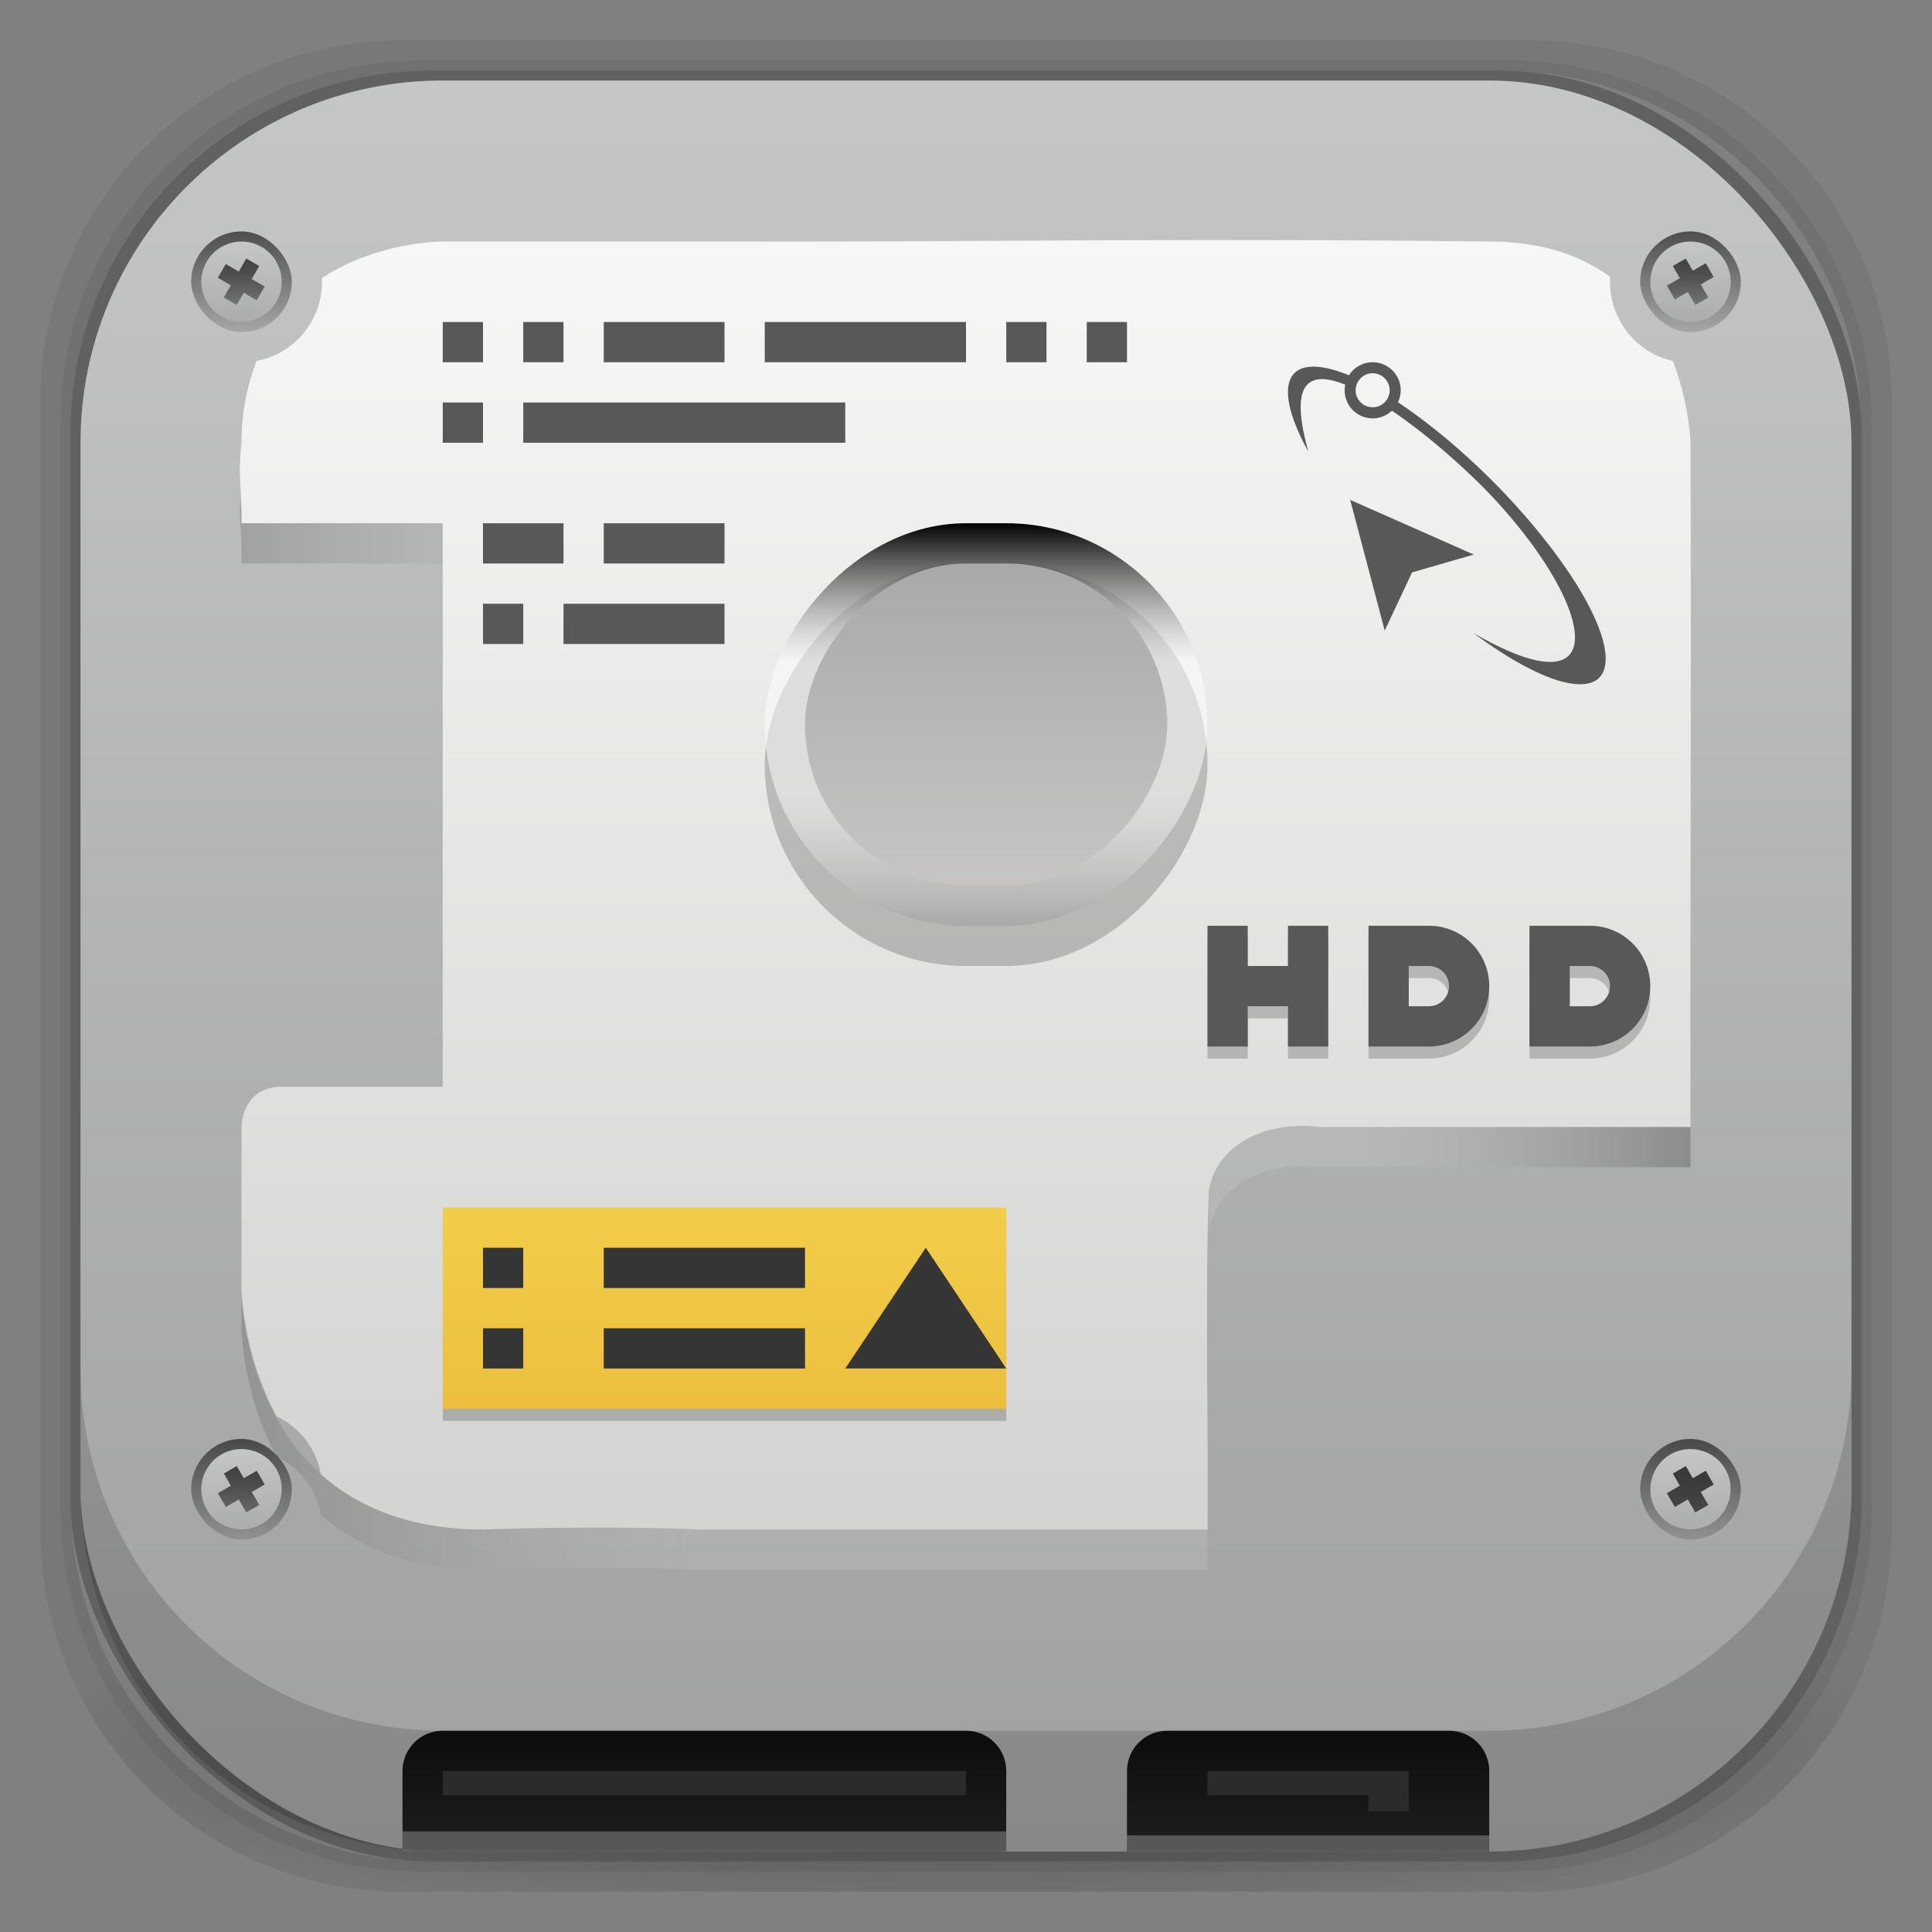 <?xml version="1.0" encoding="UTF-8" standalone="no"?>
<!-- Created with Inkscape (http://www.inkscape.org/) -->

<svg
   xmlns:dc="http://purl.org/dc/elements/1.1/"
   xmlns:cc="http://creativecommons.org/ns#"
   xmlns:rdf="http://www.w3.org/1999/02/22-rdf-syntax-ns#"
   xmlns:svg="http://www.w3.org/2000/svg"
   xmlns="http://www.w3.org/2000/svg"
   xmlns:xlink="http://www.w3.org/1999/xlink"
   xmlns:sodipodi="http://sodipodi.sourceforge.net/DTD/sodipodi-0.dtd"
   xmlns:inkscape="http://www.inkscape.org/namespaces/inkscape"
   width="48"
   height="48"
   id="svg4230"
   version="1.1"
   inkscape:version="0.48.5 r10040"
   sodipodi:docname="harddrive.svg"
   inkscape:export-filename="/home/uri/disks.png"
   inkscape:export-xdpi="960"
   inkscape:export-ydpi="960">
  <rect width="100%" height="100%" fill="#808080" stroke="none"/>
  <defs
     id="defs4232">
    <linearGradient
       id="linearGradient3901">
      <stop
         id="stop3903"
         offset="0"
         style="stop-color:#373737;stop-opacity:1;" />
      <stop
         style="stop-color:#ffffff;stop-opacity:0.498;"
         offset="0.306"
         id="stop3905" />
      <stop
         id="stop3907"
         offset="0.778"
         style="stop-color:#ffffff;stop-opacity:0.498;" />
      <stop
         id="stop3909"
         offset="1"
         style="stop-color:#000000;stop-opacity:1;" />
    </linearGradient>
    <linearGradient
       id="linearGradient4932">
      <stop
         style="stop-color:#a0a0a0;stop-opacity:1"
         offset="0"
         id="stop4934" />
      <stop
         style="stop-color:#c5c6c6;stop-opacity:1"
         offset="1"
         id="stop4936" />
    </linearGradient>
    <linearGradient
       inkscape:collect="always"
       id="linearGradient4749">
      <stop
         style="stop-color:#333333;stop-opacity:1;"
         offset="0"
         id="stop4751" />
      <stop
         style="stop-color:#333333;stop-opacity:0;"
         offset="1"
         id="stop4753" />
    </linearGradient>
    <linearGradient
       id="linearGradient4633">
      <stop
         style="stop-color:#373737;stop-opacity:1;"
         offset="0"
         id="stop4635" />
      <stop
         id="stop3897"
         offset="0.5"
         style="stop-color:#ffffff;stop-opacity:0.498;" />
      <stop
         style="stop-color:#ffffff;stop-opacity:0.498;"
         offset="0.75"
         id="stop3899" />
      <stop
         style="stop-color:#000000;stop-opacity:1;"
         offset="1"
         id="stop4637" />
    </linearGradient>
    <linearGradient
       id="linearGradient4315"
       inkscape:collect="always">
      <stop
         id="stop4317"
         offset="0"
         style="stop-color:#232323;stop-opacity:1" />
      <stop
         id="stop4319"
         offset="1"
         style="stop-color:#010101;stop-opacity:1" />
    </linearGradient>
    <linearGradient
       id="linearGradient4083">
      <stop
         id="stop4085"
         offset="0"
         style="stop-color:#aaa9aa;stop-opacity:1" />
      <stop
         id="stop4087"
         offset="1"
         style="stop-color:#d4d4d2;stop-opacity:1" />
    </linearGradient>
    <linearGradient
       id="linearGradient4243">
      <stop
         style="stop-color:#000000;stop-opacity:1;"
         offset="0"
         id="stop4245" />
      <stop
         style="stop-color:#000000;stop-opacity:0;"
         offset="1"
         id="stop4247" />
    </linearGradient>
    <radialGradient
       inkscape:collect="always"
       xlink:href="#linearGradient4243"
       id="radialGradient4274"
       gradientUnits="userSpaceOnUse"
       gradientTransform="matrix(1.043,0,0,0.196,-1.043,35.185)"
       cx="24"
       cy="42.5"
       fx="24"
       fy="42.5"
       r="23" />
    <linearGradient
       inkscape:collect="always"
       xlink:href="#linearGradient4932"
       id="linearGradient3880"
       x1="26"
       y1="46"
       x2="26"
       y2="2"
       gradientUnits="userSpaceOnUse" />
    <linearGradient
       inkscape:collect="always"
       xlink:href="#linearGradient4315"
       id="linearGradient4294"
       gradientUnits="userSpaceOnUse"
       gradientTransform="matrix(-1,0,0,1,55,3)"
       x1="23"
       y1="43"
       x2="23"
       y2="38" />
    <linearGradient
       inkscape:collect="always"
       xlink:href="#linearGradient4315"
       id="linearGradient4309"
       gradientUnits="userSpaceOnUse"
       gradientTransform="matrix(-1,0,0,1,37,3)"
       x1="23"
       y1="43"
       x2="23"
       y2="38" />
    <linearGradient
       id="linearGradient3951">
      <stop
         id="stop3953"
         offset="0"
         style="stop-color:#d4d4d3;stop-opacity:1;" />
      <stop
         id="stop3955"
         offset="1"
         style="stop-color:#f7f7f7;stop-opacity:1;" />
    </linearGradient>
    <linearGradient
       inkscape:collect="always"
       xlink:href="#linearGradient3951"
       id="linearGradient4561"
       x1="24"
       y1="37"
       x2="24"
       y2="6"
       gradientUnits="userSpaceOnUse" />
    <linearGradient
       inkscape:collect="always"
       xlink:href="#linearGradient4633"
       id="linearGradient4639"
       x1="25"
       y1="12"
       x2="25"
       y2="23"
       gradientUnits="userSpaceOnUse"
       gradientTransform="matrix(1,0,0,1.25,0,-41.75)" />
    <linearGradient
       inkscape:collect="always"
       xlink:href="#linearGradient4083"
       id="linearGradient4651"
       x1="25"
       y1="22"
       x2="25"
       y2="13"
       gradientUnits="userSpaceOnUse"
       gradientTransform="matrix(1,0,0,1.333,0,-43.333)" />
    <linearGradient
       inkscape:collect="always"
       xlink:href="#linearGradient4749"
       id="linearGradient4755"
       x1="42"
       y1="35"
       x2="42"
       y2="39"
       gradientUnits="userSpaceOnUse" />
    <linearGradient
       inkscape:collect="always"
       xlink:href="#linearGradient4749"
       id="linearGradient4759"
       gradientUnits="userSpaceOnUse"
       x1="42"
       y1="35"
       x2="42"
       y2="39"
       gradientTransform="matrix(0.64,0,0,0.64,15.12,13.32)" />
    <linearGradient
       y2="45.715"
       x2="1.385"
       y1="43.053"
       x1="5.996"
       gradientTransform="matrix(0.282,0.488,0.488,-0.282,-16.7,48.205)"
       gradientUnits="userSpaceOnUse"
       id="linearGradient1597-6"
       xlink:href="#linearGradient4932"
       inkscape:collect="always" />
    <linearGradient
       inkscape:collect="always"
       xlink:href="#linearGradient4749"
       id="linearGradient4759-0"
       gradientUnits="userSpaceOnUse"
       x1="42"
       y1="35"
       x2="42"
       y2="39"
       gradientTransform="matrix(0.64,0,0,0.64,-20.88,13.32)" />
    <linearGradient
       gradientTransform="translate(-36,0)"
       inkscape:collect="always"
       xlink:href="#linearGradient4749"
       id="linearGradient4755-5"
       x1="42"
       y1="35"
       x2="42"
       y2="39"
       gradientUnits="userSpaceOnUse" />
    <linearGradient
       y2="45.715"
       x2="4.459"
       y1="43.053"
       x1="-0.152"
       gradientTransform="matrix(0.282,-0.488,-0.488,-0.282,27.053,21.056)"
       gradientUnits="userSpaceOnUse"
       id="linearGradient1597-9"
       xlink:href="#linearGradient4932"
       inkscape:collect="always" />
    <linearGradient
       inkscape:collect="always"
       xlink:href="#linearGradient4749"
       id="linearGradient4759-02"
       gradientUnits="userSpaceOnUse"
       x1="42"
       y1="35"
       x2="42"
       y2="39"
       gradientTransform="matrix(0.64,0,0,0.64,-20.88,-16.68)" />
    <linearGradient
       gradientTransform="translate(-36,-30)"
       inkscape:collect="always"
       xlink:href="#linearGradient4749"
       id="linearGradient4755-55"
       x1="42"
       y1="35"
       x2="42"
       y2="39"
       gradientUnits="userSpaceOnUse" />
    <linearGradient
       y2="45.715"
       x2="1.385"
       y1="43.053"
       x1="5.996"
       gradientTransform="matrix(0.282,0.488,0.488,-0.282,19.3,18.205)"
       gradientUnits="userSpaceOnUse"
       id="linearGradient1597-7"
       xlink:href="#linearGradient4932"
       inkscape:collect="always" />
    <linearGradient
       inkscape:collect="always"
       xlink:href="#linearGradient4749"
       id="linearGradient4759-6"
       gradientUnits="userSpaceOnUse"
       x1="42"
       y1="35"
       x2="42"
       y2="39"
       gradientTransform="matrix(0.64,0,0,0.64,15.12,-16.68)" />
    <linearGradient
       gradientTransform="translate(0,-30)"
       inkscape:collect="always"
       xlink:href="#linearGradient4749"
       id="linearGradient4755-3"
       x1="42"
       y1="35"
       x2="42"
       y2="39"
       gradientUnits="userSpaceOnUse" />
    <linearGradient
       id="linearGradient4102">
      <stop
         style="stop-color:#e9ba39;stop-opacity:1;"
         offset="0"
         id="stop4104" />
      <stop
         style="stop-color:#f5d34e;stop-opacity:1;"
         offset="1"
         id="stop4106" />
    </linearGradient>
    <linearGradient
       inkscape:collect="always"
       xlink:href="#linearGradient4102"
       id="linearGradient5409"
       x1="24"
       y1="39"
       x2="24"
       y2="30"
       gradientUnits="userSpaceOnUse"
       gradientTransform="translate(-4,-2)" />
    <linearGradient
       y2="45.715"
       x2="1.385"
       y1="43.053"
       x1="5.996"
       gradientTransform="matrix(0.282,0.488,0.488,-0.282,19.3,48.205)"
       gradientUnits="userSpaceOnUse"
       id="linearGradient1597-6-0"
       xlink:href="#linearGradient4932"
       inkscape:collect="always" />
    <linearGradient
       inkscape:collect="always"
       xlink:href="#linearGradient4749"
       id="linearGradient5606"
       gradientUnits="userSpaceOnUse"
       x1="-8"
       y1="20"
       x2="13"
       y2="20" />
    <linearGradient
       inkscape:collect="always"
       xlink:href="#linearGradient4749"
       id="linearGradient5613"
       gradientUnits="userSpaceOnUse"
       x1="50"
       y1="38"
       x2="39"
       y2="27" />
    <linearGradient
       inkscape:collect="always"
       xlink:href="#linearGradient3951"
       id="linearGradient3108"
       gradientUnits="userSpaceOnUse"
       x1="24"
       y1="37"
       x2="24"
       y2="6" />
    <linearGradient
       inkscape:collect="always"
       xlink:href="#linearGradient4633"
       id="linearGradient3883"
       gradientUnits="userSpaceOnUse"
       x1="50"
       y1="38"
       x2="39"
       y2="27" />
    <linearGradient
       inkscape:collect="always"
       xlink:href="#linearGradient3901"
       id="linearGradient3895"
       x1="5.96"
       y1="24.688"
       x2="42"
       y2="24.688"
       gradientUnits="userSpaceOnUse" />
    <linearGradient
       inkscape:collect="always"
       xlink:href="#linearGradient3951"
       id="linearGradient3127"
       gradientUnits="userSpaceOnUse"
       x1="24"
       y1="37"
       x2="24"
       y2="6" />
    <linearGradient
       inkscape:collect="always"
       xlink:href="#linearGradient3951"
       id="linearGradient3132"
       gradientUnits="userSpaceOnUse"
       x1="24"
       y1="37"
       x2="24"
       y2="6" />
    <linearGradient
       inkscape:collect="always"
       xlink:href="#linearGradient3951"
       id="linearGradient3139"
       gradientUnits="userSpaceOnUse"
       x1="24"
       y1="37"
       x2="24"
       y2="6" />
    <linearGradient
       inkscape:collect="always"
       xlink:href="#linearGradient3901"
       id="linearGradient3143"
       gradientUnits="userSpaceOnUse"
       x1="5.96"
       y1="24.688"
       x2="42"
       y2="24.688"
       gradientTransform="translate(0,1)" />
  </defs>
  <sodipodi:namedview
     id="base"
     pagecolor="#ffffff"
     bordercolor="#666666"
     borderopacity="1.0"
     inkscape:pageopacity="0.0"
     inkscape:pageshadow="2"
     inkscape:zoom="1"
     inkscape:cx="55.146159"
     inkscape:cy="24.573484"
     inkscape:document-units="px"
     inkscape:current-layer="layer2"
     showgrid="false"
     inkscape:showpageshadow="false"
     borderlayer="true"
     inkscape:window-width="1364"
     inkscape:window-height="708"
     inkscape:window-x="0"
     inkscape:window-y="29"
     inkscape:window-maximized="1"
     showguides="true">
    <inkscape:grid
       type="xygrid"
       id="grid4162" />
    <sodipodi:guide
       position="1,47"
       orientation="46,0"
       id="guide4163" />
    <sodipodi:guide
       position="1,1"
       orientation="0,46"
       id="guide4165" />
    <sodipodi:guide
       position="47,1"
       orientation="-46,0"
       id="guide4167" />
    <sodipodi:guide
       position="47,47"
       orientation="0,-46"
       id="guide4169" />
    <sodipodi:guide
       position="2,46"
       orientation="44,0"
       id="guide4173" />
    <sodipodi:guide
       position="2,2"
       orientation="0,44"
       id="guide4175" />
    <sodipodi:guide
       position="46,2"
       orientation="-44,0"
       id="guide4177" />
    <sodipodi:guide
       position="46,46"
       orientation="0,-44"
       id="guide4179" />
    <sodipodi:guide
       position="3,45"
       orientation="42,0"
       id="guide4183" />
    <sodipodi:guide
       position="45,45"
       orientation="0,-42"
       id="guide4189" />
    <sodipodi:guide
       position="3,45"
       orientation="42,0"
       id="guide4193" />
    <sodipodi:guide
       position="3,3"
       orientation="0,42"
       id="guide4195" />
    <sodipodi:guide
       position="45,3"
       orientation="-42,0"
       id="guide4197" />
    <sodipodi:guide
       position="45,45"
       orientation="0,-42"
       id="guide4199" />
    <sodipodi:guide
       position="3,10"
       orientation="7,0"
       id="guide4203" />
    <sodipodi:guide
       position="3,3"
       orientation="0,42"
       id="guide4205" />
    <sodipodi:guide
       position="45,3"
       orientation="-7,0"
       id="guide4207" />
    <sodipodi:guide
       position="45,10"
       orientation="0,-42"
       id="guide4209" />
  </sodipodi:namedview>
  <g
     inkscape:groupmode="layer"
     id="layer3"
     inkscape:label="Fake blur shadow"
     style="display:inline"
     sodipodi:insensitive="true">
    <path
       style="opacity:0.06;fill:#000000;fill-opacity:1;stroke:none"
       d="M 10,1 C 5.014,1 1,5.014 1,10 l 0,28 c 0,4.986 4.014,9 9,9 l 28,0 c 4.986,0 9,-4.014 9,-9 L 47,10 C 47,5.014 42.986,1 38,1 L 10,1 z m 0.5,0.5 27,0 c 4.986,0 9,4.014 9,9 l 0,27 c 0,4.986 -4.014,9 -9,9 l -27,0 c -4.986,0 -9,-4.014 -9,-9 l 0,-27 c 0,-4.986 4.014,-9 9,-9 z"
       id="rect3829"
       inkscape:connector-curvature="0" />
    <path
       style="opacity:0.12;fill:#000000;fill-opacity:1;stroke:none"
       d="m 10.5,1.5 c -4.986,0 -9,4.014 -9,9 l 0,27 c 0,4.986 4.014,9 9,9 l 27,0 c 4.986,0 9,-4.014 9,-9 l 0,-27 c 0,-4.986 -4.014,-9 -9,-9 l -27,0 z m 0.25,0.25 26.5,0 c 4.986,0 9,4.014 9,9 l 0,26.5 c 0,4.986 -4.014,9 -9,9 l -26.5,0 c -4.986,0 -9,-4.014 -9,-9 l 0,-26.5 c 0,-4.986 4.014,-9 9,-9 z"
       id="rect3827"
       inkscape:connector-curvature="0" />
    <rect
       style="opacity:0.24;fill:#000000;fill-opacity:1;stroke:none"
       id="rect3038-4"
       width="44.5"
       height="44.5"
       x="1.75"
       y="1.75"
       ry="9"
       rx="9" />
  </g>
  <g
     inkscape:groupmode="layer"
     id="layer6"
     inkscape:label="Blob"
     style="display:inline"
     sodipodi:insensitive="true">
    <path
       style="opacity:0.3;fill:url(#radialGradient4274);fill-opacity:1;stroke:none"
       d="M 1.031,39 C 1.519,43.519 5.347,47 10,47 l 28,0 c 4.653,0 8.481,-3.481 8.969,-8 l -45.938,0 z"
       id="rect4241"
       inkscape:connector-curvature="0" />
  </g>
  <g
     inkscape:groupmode="layer"
     id="layer2"
     inkscape:label="Baseplate"
     style="display:inline">
    <rect
       style="color:#000000;text-decoration:none;text-decoration-line:none;text-decoration-style:solid;text-decoration-color:#000000;clip-rule:nonzero;display:inline;overflow:visible;visibility:visible;opacity:1;isolation:auto;mix-blend-mode:normal;color-interpolation:sRGB;color-interpolation-filters:linearRGB;solid-color:#000000;solid-opacity:1;fill:#5f5f5f;fill-opacity:1;fill-rule:nonzero;stroke:none;stroke-width:1;stroke-linecap:butt;stroke-linejoin:miter;stroke-miterlimit:4;stroke-dasharray:none;stroke-dashoffset:0;stroke-opacity:1;color-rendering:auto;image-rendering:auto;shape-rendering:auto;text-rendering:auto;enable-background:accumulate"
       id="rect4669"
       width="2"
       height="2"
       x="5"
       y="6"
       rx="8.182"
       ry="2" />
    <rect
       style="fill:url(#linearGradient3880);fill-opacity:1;stroke:none"
       id="rect3038"
       width="44"
       height="44"
       x="2"
       y="2"
       ry="9"
       rx="9" />
    <rect
       style="color:#000000;text-decoration:none;text-decoration-line:none;text-decoration-style:solid;text-decoration-color:#000000;clip-rule:nonzero;display:inline;overflow:visible;visibility:visible;opacity:1;isolation:auto;mix-blend-mode:normal;color-interpolation:sRGB;color-interpolation-filters:linearRGB;solid-color:#000000;solid-opacity:1;fill:#5f5f5f;fill-opacity:1;fill-rule:nonzero;stroke:none;stroke-width:1;stroke-linecap:butt;stroke-linejoin:miter;stroke-miterlimit:4;stroke-dasharray:none;stroke-dashoffset:0;stroke-opacity:1;color-rendering:auto;image-rendering:auto;shape-rendering:auto;text-rendering:auto;enable-background:accumulate"
       id="rect4818"
       width="2"
       height="2"
       x="41"
       y="36"
       rx="8.182"
       ry="2" />
    <path
       style="color:#000000;text-decoration:none;text-decoration-line:none;text-decoration-style:solid;text-decoration-color:#000000;clip-rule:nonzero;display:inline;overflow:visible;visibility:visible;opacity:1;isolation:auto;mix-blend-mode:normal;color-interpolation:sRGB;color-interpolation-filters:linearRGB;solid-color:#000000;solid-opacity:1;fill:url(#linearGradient4294);fill-opacity:1;fill-rule:nonzero;stroke:none;stroke-width:1;stroke-linecap:butt;stroke-linejoin:miter;stroke-miterlimit:4;stroke-dasharray:none;stroke-dashoffset:0;stroke-opacity:1;color-rendering:auto;image-rendering:auto;shape-rendering:auto;text-rendering:auto;enable-background:accumulate"
       d="m 29,43 c -0.554,0 -1,0.446 -1,1 l 0,1 0,1 1,0 3,0 1,0 3,0 1,0 0,-1 0,-1 c 0,-0.554 -0.446,-1 -1,-1 l -3,0 -1,0 -3,0 z"
       id="path4292"
       inkscape:connector-curvature="0" />
    <path
       id="path4307"
       d="m 11,43 c -0.554,0 -1,0.446 -1,1 l 0,1 0,1 1,0 3,0 1,0 9,0 1,0 0,-1 0,-1 c 0,-0.554 -0.446,-1 -1,-1 l -9,0 -1,0 z"
       style="color:#000000;text-decoration:none;text-decoration-line:none;text-decoration-style:solid;text-decoration-color:#000000;clip-rule:nonzero;display:inline;overflow:visible;visibility:visible;opacity:1;isolation:auto;mix-blend-mode:normal;color-interpolation:sRGB;color-interpolation-filters:linearRGB;solid-color:#000000;solid-opacity:1;fill:url(#linearGradient4309);fill-opacity:1;fill-rule:nonzero;stroke:none;stroke-width:1;stroke-linecap:butt;stroke-linejoin:miter;stroke-miterlimit:4;stroke-dasharray:none;stroke-dashoffset:0;stroke-opacity:1;color-rendering:auto;image-rendering:auto;shape-rendering:auto;text-rendering:auto;enable-background:accumulate"
       inkscape:connector-curvature="0"
       sodipodi:nodetypes="ssccccccccssccs" />
    <rect
       style="color:#000000;text-decoration:none;text-decoration-line:none;text-decoration-style:solid;text-decoration-color:#000000;clip-rule:nonzero;display:inline;overflow:visible;visibility:visible;opacity:1;isolation:auto;mix-blend-mode:normal;color-interpolation:sRGB;color-interpolation-filters:linearRGB;solid-color:#000000;solid-opacity:1;fill:#ffffff;fill-opacity:0.309;fill-rule:nonzero;stroke:none;stroke-width:1;stroke-linecap:butt;stroke-linejoin:miter;stroke-miterlimit:4;stroke-dasharray:none;stroke-dashoffset:0;stroke-opacity:1;color-rendering:auto;image-rendering:auto;shape-rendering:auto;text-rendering:auto;enable-background:accumulate"
       id="rect4311"
       width="15"
       height="0.5"
       x="10"
       y="45.5" />
    <rect
       y="45.6"
       x="28"
       height="0.4"
       width="9"
       id="rect4313"
       style="color:#000000;text-decoration:none;text-decoration-line:none;text-decoration-style:solid;text-decoration-color:#000000;clip-rule:nonzero;display:inline;overflow:visible;visibility:visible;opacity:1;isolation:auto;mix-blend-mode:normal;color-interpolation:sRGB;color-interpolation-filters:linearRGB;solid-color:#000000;solid-opacity:1;fill:#ffffff;fill-opacity:0.309;fill-rule:nonzero;stroke:none;stroke-width:1;stroke-linecap:butt;stroke-linejoin:miter;stroke-miterlimit:4;stroke-dasharray:none;stroke-dashoffset:0;stroke-opacity:1;color-rendering:auto;image-rendering:auto;shape-rendering:auto;text-rendering:auto;enable-background:accumulate" />
    <path
       style="color:#000000;text-decoration:none;text-decoration-line:none;text-decoration-style:solid;text-decoration-color:#000000;clip-rule:nonzero;display:inline;overflow:visible;visibility:visible;opacity:1;isolation:auto;mix-blend-mode:normal;color-interpolation:sRGB;color-interpolation-filters:linearRGB;solid-color:#000000;solid-opacity:1;fill:#323232;fill-opacity:1;fill-rule:nonzero;stroke:none;stroke-width:1;stroke-linecap:butt;stroke-linejoin:miter;stroke-miterlimit:4;stroke-dasharray:none;stroke-dashoffset:0;stroke-opacity:1;color-rendering:auto;image-rendering:auto;shape-rendering:auto;text-rendering:auto;enable-background:accumulate"
       d="m 11,44 0,0.6 1,0 2,0 10,0 L 24,44 11,44 Z"
       id="rect4321"
       inkscape:connector-curvature="0" />
    <path
       id="path4326"
       d="m 35,44 0,1 -1,0 0,-0.4 -4,0 L 30,44 Z"
       style="color:#000000;text-decoration:none;text-decoration-line:none;text-decoration-style:solid;text-decoration-color:#000000;clip-rule:nonzero;display:inline;overflow:visible;visibility:visible;opacity:1;isolation:auto;mix-blend-mode:normal;color-interpolation:sRGB;color-interpolation-filters:linearRGB;solid-color:#000000;solid-opacity:1;fill:#323232;fill-opacity:1;fill-rule:nonzero;stroke:none;stroke-width:1;stroke-linecap:butt;stroke-linejoin:miter;stroke-miterlimit:4;stroke-dasharray:none;stroke-dashoffset:0;stroke-opacity:1;color-rendering:auto;image-rendering:auto;shape-rendering:auto;text-rendering:auto;enable-background:accumulate"
       inkscape:connector-curvature="0"
       sodipodi:nodetypes="ccccccc" />
    <path
       style="fill:url(#linearGradient3139);fill-opacity:1;stroke:none"
       d="M 27.594 5.969 C 24.519 5.981 21.461 6.01 18.219 6 L 11 6 C 11 6 9.393 5.993 8 6.906 C 8.001 6.938 8 6.968 8 7 C 8 7.977 7.301 8.794 6.375 8.969 C 6.157 9.536 6 10.194 6 11 C 5.899 11.956 6.017 12.04 6 13 L 11 13 L 11 27 L 7 27 C 6 27 6 28 6 28 L 6 32 C 6 32 6.022 33.625 6.875 35.188 C 7.429 35.454 7.842 35.975 7.969 36.594 C 7.973 36.598 7.964 36.621 7.969 36.625 C 8.854 37.416 10.147 38 12 38 C 12 38 14.905 37.892 17.406 38 L 30 38 C 30.026 35.199 29.937 32.39 30.031 29.594 C 30.246 28.308 31.638 27.847 32.781 28 L 42 28 C 41.993 22.262 42.023 16.738 42 11 C 42 11 41.976 10.04 41.562 8.969 C 40.666 8.771 40 7.956 40 7 C 40 6.958 39.997 6.917 40 6.875 C 39.284 6.357 38.328 6 37 6 C 33.758 5.963 30.669 5.957 27.594 5.969 z "
       id="rect4331" />
    <rect
       transform="scale(1,-1)"
       ry="5"
       y="-24"
       x="19"
       height="10"
       width="11"
       id="rect5459"
       style="color:#000000;text-decoration:none;text-decoration-line:none;text-decoration-style:solid;text-decoration-color:#000000;clip-rule:nonzero;display:inline;overflow:visible;visibility:visible;opacity:1;isolation:auto;mix-blend-mode:normal;color-interpolation:sRGB;color-interpolation-filters:linearRGB;solid-color:#000000;solid-opacity:1;fill:#000000;fill-opacity:0.196;fill-rule:nonzero;stroke:none;stroke-width:1;stroke-linecap:butt;stroke-linejoin:miter;stroke-miterlimit:4;stroke-dasharray:none;stroke-dashoffset:0;stroke-opacity:1;color-rendering:auto;image-rendering:auto;shape-rendering:auto;text-rendering:auto;enable-background:accumulate" />
    <rect
       style="color:#000000;text-decoration:none;text-decoration-line:none;text-decoration-style:solid;text-decoration-color:#000000;clip-rule:nonzero;display:inline;overflow:visible;visibility:visible;opacity:1;isolation:auto;mix-blend-mode:normal;color-interpolation:sRGB;color-interpolation-filters:linearRGB;solid-color:#000000;solid-opacity:1;fill:url(#linearGradient4639);fill-opacity:1;fill-rule:nonzero;stroke:none;stroke-width:1;stroke-linecap:butt;stroke-linejoin:miter;stroke-miterlimit:4;stroke-dasharray:none;stroke-dashoffset:0;stroke-opacity:1;color-rendering:auto;image-rendering:auto;shape-rendering:auto;text-rendering:auto;enable-background:accumulate"
       id="rect4631"
       width="11"
       height="10"
       x="19"
       y="-23"
       ry="5"
       transform="scale(1,-1)" />
    <rect
       style="color:#000000;text-decoration:none;text-decoration-line:none;text-decoration-style:solid;text-decoration-color:#000000;clip-rule:nonzero;display:inline;overflow:visible;visibility:visible;opacity:1;isolation:auto;mix-blend-mode:normal;color-interpolation:sRGB;color-interpolation-filters:linearRGB;solid-color:#000000;solid-opacity:1;fill:url(#linearGradient4651);fill-opacity:1;fill-rule:nonzero;stroke:none;stroke-width:1;stroke-linecap:butt;stroke-linejoin:miter;stroke-miterlimit:4;stroke-dasharray:none;stroke-dashoffset:0;stroke-opacity:1;color-rendering:auto;image-rendering:auto;shape-rendering:auto;text-rendering:auto;enable-background:accumulate"
       id="rect4643"
       width="9"
       height="8"
       x="20"
       y="-22"
       ry="4"
       transform="scale(1,-1)" />
    <rect
       ry="2.5"
       rx="10.227"
       y="35.75"
       x="40.75"
       height="2.5"
       width="2.5"
       id="rect4688"
       style="color:#000000;text-decoration:none;text-decoration-line:none;text-decoration-style:solid;text-decoration-color:#000000;clip-rule:nonzero;display:inline;overflow:visible;visibility:visible;opacity:1;isolation:auto;mix-blend-mode:normal;color-interpolation:sRGB;color-interpolation-filters:linearRGB;solid-color:#000000;solid-opacity:1;fill:url(#linearGradient4755);fill-opacity:1;fill-rule:nonzero;stroke:none;stroke-width:1;stroke-linecap:butt;stroke-linejoin:miter;stroke-miterlimit:4;stroke-dasharray:none;stroke-dashoffset:0;stroke-opacity:1;color-rendering:auto;image-rendering:auto;shape-rendering:auto;text-rendering:auto;enable-background:accumulate" />
    <rect
       style="color:#000000;text-decoration:none;text-decoration-line:none;text-decoration-style:solid;text-decoration-color:#000000;clip-rule:nonzero;display:inline;overflow:visible;visibility:visible;opacity:1;isolation:auto;mix-blend-mode:normal;color-interpolation:sRGB;color-interpolation-filters:linearRGB;solid-color:#000000;solid-opacity:1;fill:url(#linearGradient4759);fill-opacity:1;fill-rule:nonzero;stroke:none;stroke-width:1;stroke-linecap:butt;stroke-linejoin:miter;stroke-miterlimit:4;stroke-dasharray:none;stroke-dashoffset:0;stroke-opacity:1;color-rendering:auto;image-rendering:auto;shape-rendering:auto;text-rendering:auto;enable-background:accumulate"
       id="rect4757"
       width="1.6"
       height="1.6"
       x="41.2"
       y="36.2"
       rx="6.545"
       ry="1.6" />
    <rect
       ry="2.5"
       rx="10.227"
       y="35.75"
       x="4.75"
       height="2.5"
       width="2.5"
       id="rect4688-1"
       style="color:#000000;text-decoration:none;text-decoration-line:none;text-decoration-style:solid;text-decoration-color:#000000;clip-rule:nonzero;display:inline;overflow:visible;visibility:visible;opacity:1;isolation:auto;mix-blend-mode:normal;color-interpolation:sRGB;color-interpolation-filters:linearRGB;solid-color:#000000;solid-opacity:1;fill:url(#linearGradient4755-5);fill-opacity:1;fill-rule:nonzero;stroke:none;stroke-width:1;stroke-linecap:butt;stroke-linejoin:miter;stroke-miterlimit:4;stroke-dasharray:none;stroke-dashoffset:0;stroke-opacity:1;color-rendering:auto;image-rendering:auto;shape-rendering:auto;text-rendering:auto;enable-background:accumulate" />
    <rect
       style="color:#000000;text-decoration:none;text-decoration-line:none;text-decoration-style:solid;text-decoration-color:#000000;clip-rule:nonzero;display:inline;overflow:visible;visibility:visible;opacity:1;isolation:auto;mix-blend-mode:normal;color-interpolation:sRGB;color-interpolation-filters:linearRGB;solid-color:#000000;solid-opacity:1;fill:url(#linearGradient4759-0);fill-opacity:1;fill-rule:nonzero;stroke:none;stroke-width:1;stroke-linecap:butt;stroke-linejoin:miter;stroke-miterlimit:4;stroke-dasharray:none;stroke-dashoffset:0;stroke-opacity:1;color-rendering:auto;image-rendering:auto;shape-rendering:auto;text-rendering:auto;enable-background:accumulate"
       id="rect4757-6"
       width="1.6"
       height="1.6"
       x="5.2"
       y="36.2"
       rx="6.545"
       ry="1.6" />
    <path
       id="path1588-9"
       d="M 6.866,36.5 C 6.591,36.024 5.976,35.859 5.5,36.134 5.024,36.409 4.859,37.024 5.134,37.5 5.409,37.976 6.024,38.141 6.5,37.866 6.976,37.591 7.141,36.976 6.866,36.5 Z m -0.487,0.04 0.198,0.342 -0.322,0.186 0.186,0.322 -0.322,0.186 -0.186,-0.322 -0.322,0.186 -0.198,-0.342 0.322,-0.186 -0.174,-0.302 0.322,-0.186 0.174,0.302 0.322,-0.186 z"
       style="display:inline;fill:url(#linearGradient1597-6);fill-opacity:1;stroke:none"
       inkscape:connector-curvature="0" />
    <rect
       ry="2.5"
       rx="10.227"
       y="5.75"
       x="4.75"
       height="2.5"
       width="2.5"
       id="rect4688-5"
       style="color:#000000;text-decoration:none;text-decoration-line:none;text-decoration-style:solid;text-decoration-color:#000000;clip-rule:nonzero;display:inline;overflow:visible;visibility:visible;opacity:1;isolation:auto;mix-blend-mode:normal;color-interpolation:sRGB;color-interpolation-filters:linearRGB;solid-color:#000000;solid-opacity:1;fill:url(#linearGradient4755-55);fill-opacity:1;fill-rule:nonzero;stroke:none;stroke-width:1;stroke-linecap:butt;stroke-linejoin:miter;stroke-miterlimit:4;stroke-dasharray:none;stroke-dashoffset:0;stroke-opacity:1;color-rendering:auto;image-rendering:auto;shape-rendering:auto;text-rendering:auto;enable-background:accumulate" />
    <rect
       style="color:#000000;text-decoration:none;text-decoration-line:none;text-decoration-style:solid;text-decoration-color:#000000;clip-rule:nonzero;display:inline;overflow:visible;visibility:visible;opacity:1;isolation:auto;mix-blend-mode:normal;color-interpolation:sRGB;color-interpolation-filters:linearRGB;solid-color:#000000;solid-opacity:1;fill:url(#linearGradient4759-02);fill-opacity:1;fill-rule:nonzero;stroke:none;stroke-width:1;stroke-linecap:butt;stroke-linejoin:miter;stroke-miterlimit:4;stroke-dasharray:none;stroke-dashoffset:0;stroke-opacity:1;color-rendering:auto;image-rendering:auto;shape-rendering:auto;text-rendering:auto;enable-background:accumulate"
       id="rect4757-9"
       width="1.6"
       height="1.6"
       x="5.2"
       y="6.2"
       rx="6.545"
       ry="1.6" />
    <path
       id="path1588-92"
       d="M 5.134,6.5 C 4.859,6.976 5.024,7.591 5.5,7.866 5.976,8.141 6.591,7.976 6.866,7.5 7.141,7.024 6.976,6.409 6.5,6.134 6.024,5.859 5.409,6.024 5.134,6.5 Z M 5.412,6.902 5.61,6.56 5.932,6.746 6.118,6.424 6.44,6.61 6.254,6.932 6.576,7.118 6.379,7.46 6.056,7.274 5.882,7.576 5.56,7.39 5.734,7.088 5.412,6.902 Z"
       style="display:inline;fill:url(#linearGradient1597-9);fill-opacity:1;stroke:none"
       inkscape:connector-curvature="0" />
    <rect
       ry="2.5"
       rx="10.227"
       y="5.75"
       x="40.75"
       height="2.5"
       width="2.5"
       id="rect4688-56"
       style="color:#000000;text-decoration:none;text-decoration-line:none;text-decoration-style:solid;text-decoration-color:#000000;clip-rule:nonzero;display:inline;overflow:visible;visibility:visible;opacity:1;isolation:auto;mix-blend-mode:normal;color-interpolation:sRGB;color-interpolation-filters:linearRGB;solid-color:#000000;solid-opacity:1;fill:url(#linearGradient4755-3);fill-opacity:1;fill-rule:nonzero;stroke:none;stroke-width:1;stroke-linecap:butt;stroke-linejoin:miter;stroke-miterlimit:4;stroke-dasharray:none;stroke-dashoffset:0;stroke-opacity:1;color-rendering:auto;image-rendering:auto;shape-rendering:auto;text-rendering:auto;enable-background:accumulate" />
    <rect
       style="color:#000000;text-decoration:none;text-decoration-line:none;text-decoration-style:solid;text-decoration-color:#000000;clip-rule:nonzero;display:inline;overflow:visible;visibility:visible;opacity:1;isolation:auto;mix-blend-mode:normal;color-interpolation:sRGB;color-interpolation-filters:linearRGB;solid-color:#000000;solid-opacity:1;fill:url(#linearGradient4759-6);fill-opacity:1;fill-rule:nonzero;stroke:none;stroke-width:1;stroke-linecap:butt;stroke-linejoin:miter;stroke-miterlimit:4;stroke-dasharray:none;stroke-dashoffset:0;stroke-opacity:1;color-rendering:auto;image-rendering:auto;shape-rendering:auto;text-rendering:auto;enable-background:accumulate"
       id="rect4757-61"
       width="1.6"
       height="1.6"
       x="41.2"
       y="6.2"
       rx="6.545"
       ry="1.6" />
    <path
       id="path1588-7"
       d="M 42.866,6.5 C 42.591,6.024 41.976,5.859 41.5,6.134 41.024,6.409 40.859,7.024 41.134,7.5 41.409,7.976 42.024,8.141 42.5,7.866 42.976,7.591 43.141,6.976 42.866,6.5 Z m -0.487,0.04 0.198,0.342 -0.322,0.186 0.186,0.322 -0.322,0.186 -0.186,-0.322 -0.322,0.186 -0.198,-0.342 0.322,-0.186 -0.174,-0.302 0.322,-0.186 0.174,0.302 0.322,-0.186 z"
       style="display:inline;fill:url(#linearGradient1597-7);fill-opacity:1;stroke:none"
       inkscape:connector-curvature="0" />
    <rect
       ry="0"
       rx="0"
       y="30.3"
       x="11"
       height="5"
       width="14"
       id="rect5455"
       style="color:#000000;text-decoration:none;text-decoration-line:none;text-decoration-style:solid;text-decoration-color:#000000;clip-rule:nonzero;display:inline;overflow:visible;visibility:visible;opacity:1;isolation:auto;mix-blend-mode:normal;color-interpolation:sRGB;color-interpolation-filters:linearRGB;solid-color:#000000;solid-opacity:1;fill:#000000;fill-opacity:0.196;fill-rule:nonzero;stroke:none;stroke-width:1;stroke-linecap:butt;stroke-linejoin:miter;stroke-miterlimit:4;stroke-dasharray:none;stroke-dashoffset:0;stroke-opacity:1;color-rendering:auto;image-rendering:auto;shape-rendering:auto;text-rendering:auto;enable-background:accumulate" />
    <rect
       style="color:#000000;text-decoration:none;text-decoration-line:none;text-decoration-style:solid;text-decoration-color:#000000;clip-rule:nonzero;display:inline;overflow:visible;visibility:visible;opacity:1;isolation:auto;mix-blend-mode:normal;color-interpolation:sRGB;color-interpolation-filters:linearRGB;solid-color:#000000;solid-opacity:1;fill:url(#linearGradient5409);fill-opacity:1;fill-rule:nonzero;stroke:none;stroke-width:1;stroke-linecap:butt;stroke-linejoin:miter;stroke-miterlimit:4;stroke-dasharray:none;stroke-dashoffset:0;stroke-opacity:1;color-rendering:auto;image-rendering:auto;shape-rendering:auto;text-rendering:auto;enable-background:accumulate"
       id="rect5151"
       width="14"
       height="5"
       x="11"
       y="30"
       rx="0"
       ry="0" />
    <path
       inkscape:connector-curvature="0"
       id="path5439"
       d="m 30,23.3 0,3 1,0 0,-1 1,0 0,1 1,0 0,-3 -1,0 0,1 -1,0 0,-1 -1,0 z m 4,0 0,1.5 0,1.5 0.5,0 0.5,0 0.5,0 c 0.831,0 1.5,-0.669 1.5,-1.5 0,-0.831 -0.669,-1.5 -1.5,-1.5 l -0.5,0 -0.5,0 -0.5,0 z m 4,0 0,1.5 0,1.5 0.5,0 0.5,0 0.5,0 c 0.831,0 1.5,-0.669 1.5,-1.5 0,-0.831 -0.669,-1.5 -1.5,-1.5 l -0.5,0 -0.5,0 -0.5,0 z m -3,1 0.5,0 c 0.277,0 0.5,0.223 0.5,0.5 0,0.277 -0.223,0.5 -0.5,0.5 l -0.5,0 0,-0.5 0,-0.5 z m 4,0 0.5,0 c 0.277,0 0.5,0.223 0.5,0.5 0,0.277 -0.223,0.5 -0.5,0.5 l -0.5,0 0,-0.5 0,-0.5 z"
       style="color:#000000;text-decoration:none;text-decoration-line:none;text-decoration-style:solid;text-decoration-color:#000000;clip-rule:nonzero;display:inline;overflow:visible;visibility:visible;opacity:1;isolation:auto;mix-blend-mode:normal;color-interpolation:sRGB;color-interpolation-filters:linearRGB;solid-color:#000000;solid-opacity:1;fill:#000000;fill-opacity:0.196;fill-rule:nonzero;stroke:none;stroke-width:1;stroke-linecap:butt;stroke-linejoin:miter;stroke-miterlimit:4;stroke-dasharray:none;stroke-dashoffset:0;stroke-opacity:1;color-rendering:auto;image-rendering:auto;shape-rendering:auto;text-rendering:auto;enable-background:accumulate" />
    <path
       style="color:#000000;text-decoration:none;text-decoration-line:none;text-decoration-style:solid;text-decoration-color:#000000;clip-rule:nonzero;display:inline;overflow:visible;visibility:visible;opacity:1;isolation:auto;mix-blend-mode:normal;color-interpolation:sRGB;color-interpolation-filters:linearRGB;solid-color:#000000;solid-opacity:1;fill:#585858;fill-opacity:1;fill-rule:nonzero;stroke:none;stroke-width:1;stroke-linecap:butt;stroke-linejoin:miter;stroke-miterlimit:4;stroke-dasharray:none;stroke-dashoffset:0;stroke-opacity:1;color-rendering:auto;image-rendering:auto;shape-rendering:auto;text-rendering:auto;enable-background:accumulate"
       d="m 30,23 0,3 1,0 0,-1 1,0 0,1 1,0 0,-3 -1,0 0,1 -1,0 0,-1 -1,0 z m 4,0 0,1.5 0,1.5 0.5,0 0.5,0 0.5,0 C 36.331,26 37,25.331 37,24.5 37,23.669 36.331,23 35.5,23 L 35,23 34.5,23 34,23 Z m 4,0 0,1.5 0,1.5 0.5,0 0.5,0 0.5,0 C 40.331,26 41,25.331 41,24.5 41,23.669 40.331,23 39.5,23 L 39,23 38.5,23 38,23 Z m -3,1 0.5,0 c 0.277,0 0.5,0.223 0.5,0.5 0,0.277 -0.223,0.5 -0.5,0.5 L 35,25 35,24.5 35,24 Z m 4,0 0.5,0 c 0.277,0 0.5,0.223 0.5,0.5 0,0.277 -0.223,0.5 -0.5,0.5 L 39,25 39,24.5 39,24 Z"
       id="rect5411"
       inkscape:connector-curvature="0" />
    <rect
       style="color:#000000;text-decoration:none;text-decoration-line:none;text-decoration-style:solid;text-decoration-color:#000000;clip-rule:nonzero;display:inline;overflow:visible;visibility:visible;opacity:1;isolation:auto;mix-blend-mode:normal;color-interpolation:sRGB;color-interpolation-filters:linearRGB;solid-color:#000000;solid-opacity:1;fill:#353535;fill-opacity:1;fill-rule:nonzero;stroke:none;stroke-width:1;stroke-linecap:butt;stroke-linejoin:miter;stroke-miterlimit:4;stroke-dasharray:none;stroke-dashoffset:0;stroke-opacity:1;color-rendering:auto;image-rendering:auto;shape-rendering:auto;text-rendering:auto;enable-background:accumulate"
       id="rect5445"
       width="1"
       height="1"
       x="12"
       y="31" />
    <rect
       style="color:#000000;text-decoration:none;text-decoration-line:none;text-decoration-style:solid;text-decoration-color:#000000;clip-rule:nonzero;display:inline;overflow:visible;visibility:visible;opacity:1;isolation:auto;mix-blend-mode:normal;color-interpolation:sRGB;color-interpolation-filters:linearRGB;solid-color:#000000;solid-opacity:1;fill:#353535;fill-opacity:1;fill-rule:nonzero;stroke:none;stroke-width:1;stroke-linecap:butt;stroke-linejoin:miter;stroke-miterlimit:4;stroke-dasharray:none;stroke-dashoffset:0;stroke-opacity:1;color-rendering:auto;image-rendering:auto;shape-rendering:auto;text-rendering:auto;enable-background:accumulate"
       id="rect5447"
       width="1"
       height="1"
       x="12"
       y="33" />
    <rect
       style="color:#000000;text-decoration:none;text-decoration-line:none;text-decoration-style:solid;text-decoration-color:#000000;clip-rule:nonzero;display:inline;overflow:visible;visibility:visible;opacity:1;isolation:auto;mix-blend-mode:normal;color-interpolation:sRGB;color-interpolation-filters:linearRGB;solid-color:#000000;solid-opacity:1;fill:#353535;fill-opacity:1;fill-rule:nonzero;stroke:none;stroke-width:1;stroke-linecap:butt;stroke-linejoin:miter;stroke-miterlimit:4;stroke-dasharray:none;stroke-dashoffset:0;stroke-opacity:1;color-rendering:auto;image-rendering:auto;shape-rendering:auto;text-rendering:auto;enable-background:accumulate"
       id="rect5449"
       width="5"
       height="1"
       x="15"
       y="31" />
    <rect
       style="color:#000000;text-decoration:none;text-decoration-line:none;text-decoration-style:solid;text-decoration-color:#000000;clip-rule:nonzero;display:inline;overflow:visible;visibility:visible;opacity:1;isolation:auto;mix-blend-mode:normal;color-interpolation:sRGB;color-interpolation-filters:linearRGB;solid-color:#000000;solid-opacity:1;fill:#353535;fill-opacity:1;fill-rule:nonzero;stroke:none;stroke-width:1;stroke-linecap:butt;stroke-linejoin:miter;stroke-miterlimit:4;stroke-dasharray:none;stroke-dashoffset:0;stroke-opacity:1;color-rendering:auto;image-rendering:auto;shape-rendering:auto;text-rendering:auto;enable-background:accumulate"
       id="rect5451"
       width="5"
       height="1"
       x="15"
       y="33" />
    <path
       style="fill:#353535;fill-opacity:1;fill-rule:evenodd;stroke:none;stroke-width:1px;stroke-linecap:butt;stroke-linejoin:miter;stroke-opacity:1"
       d="m 21,34 2,-3 2,3 z"
       id="path5453"
       inkscape:connector-curvature="0" />
    <path
       inkscape:connector-curvature="0"
       style="fill:#585858;fill-opacity:1;fill-rule:evenodd;stroke:none"
       d="m 34.103,9 a 0.697,0.697 0 0 0 -0.5,0.211 0.697,0.697 0 0 0 -0.088,0.113 c -0.641,-0.264 -1.123,-0.286 -1.355,-0.054 -0.148,0.15 -0.195,0.401 -0.136,0.734 0.059,0.333 0.223,0.748 0.48,1.213 -0.215,-0.803 -0.537,-2.25 0.917,-1.66 a 0.697,0.697 0 0 0 -0.014,0.14 0.697,0.697 0 0 0 0.697,0.697 0.697,0.697 0 0 0 0.477,-0.19 c 0.722,0.488 1.538,1.172 2.291,1.925 2.742,2.808 3.36,5.691 -0.261,3.601 0.722,0.538 1.407,0.934 1.955,1.129 0.548,0.195 0.956,0.188 1.164,-0.019 0.147,-0.147 0.195,-0.391 0.141,-0.717 -0.054,-0.325 -0.21,-0.73 -0.457,-1.184 -0.493,-0.908 -1.358,-2.013 -2.349,-3.004 -0.757,-0.757 -1.582,-1.442 -2.333,-1.94 a 0.697,0.697 0 0 0 0.068,-0.298 0.697,0.697 0 0 0 -0.697,-0.697 z m 0,0.274 a 0.423,0.423 0 0 1 0.423,0.423 0.423,0.423 0 0 1 -0.027,0.147 c -1.04e-4,2.09e-4 -3.12e-4,6.26e-4 -4.16e-4,8.34e-4 -0.003,0.007 -0.006,0.013 -0.008,0.02 a 0.423,0.423 0 0 1 -0.006,0.014 c -0.003,0.007 -0.006,0.013 -0.01,0.02 a 0.423,0.423 0 0 1 -0.007,0.012 c -0.004,0.007 -0.008,0.014 -0.012,0.02 -3.16e-4,3.13e-4 -6.28e-4,8.35e-4 -10e-4,0.001 -0.01,0.015 -0.021,0.03 -0.034,0.043 a 0.423,0.423 0 0 1 -0.007,0.009 c -0.005,0.005 -0.01,0.01 -0.015,0.015 a 0.423,0.423 0 0 1 -0.014,0.012 c -0.004,0.004 -0.008,0.007 -0.013,0.011 a 0.423,0.423 0 0 1 -0.027,0.02 0.423,0.423 0 0 1 -0.003,0.003 c -2.08e-4,1.05e-4 -2.08e-4,3.13e-4 -4.16e-4,4.17e-4 a 0.423,0.423 0 0 1 -0.238,0.073 0.423,0.423 0 0 1 -0.423,-0.423 0.423,0.423 0 0 1 0.001,-0.023 c 3.12e-4,-0.006 10e-4,-0.012 0.002,-0.018 a 0.423,0.423 0 0 1 0.003,-0.021 c 9.2e-4,-0.006 0.002,-0.013 0.003,-0.019 a 0.423,0.423 0 0 1 0.003,-0.015 c 0.006,-0.025 0.014,-0.05 0.024,-0.073 a 0.423,0.423 0 0 1 0.006,-0.012 c 0.004,-0.007 0.007,-0.014 0.011,-0.021 a 0.423,0.423 0 0 1 0.006,-0.011 c 0.004,-0.006 0.007,-0.013 0.012,-0.019 a 0.423,0.423 0 0 1 4.16e-4,-4.17e-4 c 0.006,-0.009 0.012,-0.018 0.019,-0.026 a 0.423,0.423 0 0 1 0.03,-0.036 0.423,0.423 0 0 1 0.303,-0.128 z m -0.558,3.146 0.858,3.247 0.679,-1.446 1.535,-0.443 -3.072,-1.359 z"
       id="path4299" />
    <path
       id="path1588-9-5"
       d="M 42.866,36.5 C 42.591,36.024 41.976,35.859 41.5,36.134 41.024,36.409 40.859,37.024 41.134,37.5 c 0.275,0.476 0.89,0.641 1.366,0.366 0.476,-0.275 0.641,-0.89 0.366,-1.366 z m -0.487,0.04 0.198,0.342 -0.322,0.186 0.186,0.322 -0.322,0.186 -0.186,-0.322 -0.322,0.186 -0.198,-0.342 0.322,-0.186 -0.174,-0.302 0.322,-0.186 0.174,0.302 0.322,-0.186 z"
       style="display:inline;fill:url(#linearGradient1597-6-0);fill-opacity:1;stroke:none"
       inkscape:connector-curvature="0" />
    <rect
       style="color:#000000;text-decoration:none;text-decoration-line:none;text-decoration-style:solid;text-decoration-color:#000000;clip-rule:nonzero;display:inline;overflow:visible;visibility:visible;opacity:1;isolation:auto;mix-blend-mode:normal;color-interpolation:sRGB;color-interpolation-filters:linearRGB;solid-color:#000000;solid-opacity:1;fill:#585858;fill-opacity:1;fill-rule:nonzero;stroke:none;stroke-width:1;stroke-linecap:butt;stroke-linejoin:miter;stroke-miterlimit:4;stroke-dasharray:none;stroke-dashoffset:0;stroke-opacity:1;color-rendering:auto;image-rendering:auto;shape-rendering:auto;text-rendering:auto;enable-background:accumulate"
       id="rect5524"
       width="1"
       height="1"
       x="11"
       y="8" />
    <rect
       style="color:#000000;text-decoration:none;text-decoration-line:none;text-decoration-style:solid;text-decoration-color:#000000;clip-rule:nonzero;display:inline;overflow:visible;visibility:visible;opacity:1;isolation:auto;mix-blend-mode:normal;color-interpolation:sRGB;color-interpolation-filters:linearRGB;solid-color:#000000;solid-opacity:1;fill:#585858;fill-opacity:1;fill-rule:nonzero;stroke:none;stroke-width:1;stroke-linecap:butt;stroke-linejoin:miter;stroke-miterlimit:4;stroke-dasharray:none;stroke-dashoffset:0;stroke-opacity:1;color-rendering:auto;image-rendering:auto;shape-rendering:auto;text-rendering:auto;enable-background:accumulate"
       id="rect5524-1"
       width="1"
       height="1"
       x="13"
       y="8" />
    <rect
       style="color:#000000;text-decoration:none;text-decoration-line:none;text-decoration-style:solid;text-decoration-color:#000000;clip-rule:nonzero;display:inline;overflow:visible;visibility:visible;opacity:1;isolation:auto;mix-blend-mode:normal;color-interpolation:sRGB;color-interpolation-filters:linearRGB;solid-color:#000000;solid-opacity:1;fill:#585858;fill-opacity:1;fill-rule:nonzero;stroke:none;stroke-width:1;stroke-linecap:butt;stroke-linejoin:miter;stroke-miterlimit:4;stroke-dasharray:none;stroke-dashoffset:0;stroke-opacity:1;color-rendering:auto;image-rendering:auto;shape-rendering:auto;text-rendering:auto;enable-background:accumulate"
       id="rect5524-9"
       width="3"
       height="1"
       x="15"
       y="8" />
    <rect
       style="color:#000000;text-decoration:none;text-decoration-line:none;text-decoration-style:solid;text-decoration-color:#000000;clip-rule:nonzero;display:inline;overflow:visible;visibility:visible;opacity:1;isolation:auto;mix-blend-mode:normal;color-interpolation:sRGB;color-interpolation-filters:linearRGB;solid-color:#000000;solid-opacity:1;fill:#585858;fill-opacity:1;fill-rule:nonzero;stroke:none;stroke-width:1;stroke-linecap:butt;stroke-linejoin:miter;stroke-miterlimit:4;stroke-dasharray:none;stroke-dashoffset:0;stroke-opacity:1;color-rendering:auto;image-rendering:auto;shape-rendering:auto;text-rendering:auto;enable-background:accumulate"
       id="rect5524-8"
       width="5"
       height="1"
       x="19"
       y="8" />
    <rect
       style="color:#000000;text-decoration:none;text-decoration-line:none;text-decoration-style:solid;text-decoration-color:#000000;clip-rule:nonzero;display:inline;overflow:visible;visibility:visible;opacity:1;isolation:auto;mix-blend-mode:normal;color-interpolation:sRGB;color-interpolation-filters:linearRGB;solid-color:#000000;solid-opacity:1;fill:#585858;fill-opacity:1;fill-rule:nonzero;stroke:none;stroke-width:1;stroke-linecap:butt;stroke-linejoin:miter;stroke-miterlimit:4;stroke-dasharray:none;stroke-dashoffset:0;stroke-opacity:1;color-rendering:auto;image-rendering:auto;shape-rendering:auto;text-rendering:auto;enable-background:accumulate"
       id="rect5524-2"
       width="1"
       height="1"
       x="25"
       y="8" />
    <rect
       style="color:#000000;text-decoration:none;text-decoration-line:none;text-decoration-style:solid;text-decoration-color:#000000;clip-rule:nonzero;display:inline;overflow:visible;visibility:visible;opacity:1;isolation:auto;mix-blend-mode:normal;color-interpolation:sRGB;color-interpolation-filters:linearRGB;solid-color:#000000;solid-opacity:1;fill:#585858;fill-opacity:1;fill-rule:nonzero;stroke:none;stroke-width:1;stroke-linecap:butt;stroke-linejoin:miter;stroke-miterlimit:4;stroke-dasharray:none;stroke-dashoffset:0;stroke-opacity:1;color-rendering:auto;image-rendering:auto;shape-rendering:auto;text-rendering:auto;enable-background:accumulate"
       id="rect5524-11"
       width="1"
       height="1"
       x="27"
       y="8" />
    <rect
       y="10"
       x="11"
       height="1"
       width="1"
       id="rect5580"
       style="color:#000000;text-decoration:none;text-decoration-line:none;text-decoration-style:solid;text-decoration-color:#000000;clip-rule:nonzero;display:inline;overflow:visible;visibility:visible;opacity:1;isolation:auto;mix-blend-mode:normal;color-interpolation:sRGB;color-interpolation-filters:linearRGB;solid-color:#000000;solid-opacity:1;fill:#585858;fill-opacity:1;fill-rule:nonzero;stroke:none;stroke-width:1;stroke-linecap:butt;stroke-linejoin:miter;stroke-miterlimit:4;stroke-dasharray:none;stroke-dashoffset:0;stroke-opacity:1;color-rendering:auto;image-rendering:auto;shape-rendering:auto;text-rendering:auto;enable-background:accumulate" />
    <rect
       y="10"
       x="13"
       height="1"
       width="8"
       id="rect5584"
       style="color:#000000;text-decoration:none;text-decoration-line:none;text-decoration-style:solid;text-decoration-color:#000000;clip-rule:nonzero;display:inline;overflow:visible;visibility:visible;opacity:1;isolation:auto;mix-blend-mode:normal;color-interpolation:sRGB;color-interpolation-filters:linearRGB;solid-color:#000000;solid-opacity:1;fill:#585858;fill-opacity:1;fill-rule:nonzero;stroke:none;stroke-width:1;stroke-linecap:butt;stroke-linejoin:miter;stroke-miterlimit:4;stroke-dasharray:none;stroke-dashoffset:0;stroke-opacity:1;color-rendering:auto;image-rendering:auto;shape-rendering:auto;text-rendering:auto;enable-background:accumulate" />
    <rect
       style="color:#000000;text-decoration:none;text-decoration-line:none;text-decoration-style:solid;text-decoration-color:#000000;clip-rule:nonzero;display:inline;overflow:visible;visibility:visible;opacity:1;isolation:auto;mix-blend-mode:normal;color-interpolation:sRGB;color-interpolation-filters:linearRGB;solid-color:#000000;solid-opacity:1;fill:#585858;fill-opacity:1;fill-rule:nonzero;stroke:none;stroke-width:1;stroke-linecap:butt;stroke-linejoin:miter;stroke-miterlimit:4;stroke-dasharray:none;stroke-dashoffset:0;stroke-opacity:1;color-rendering:auto;image-rendering:auto;shape-rendering:auto;text-rendering:auto;enable-background:accumulate"
       id="rect5592"
       width="2"
       height="1"
       x="12"
       y="13" />
    <rect
       style="color:#000000;text-decoration:none;text-decoration-line:none;text-decoration-style:solid;text-decoration-color:#000000;clip-rule:nonzero;display:inline;overflow:visible;visibility:visible;opacity:1;isolation:auto;mix-blend-mode:normal;color-interpolation:sRGB;color-interpolation-filters:linearRGB;solid-color:#000000;solid-opacity:1;fill:#585858;fill-opacity:1;fill-rule:nonzero;stroke:none;stroke-width:1;stroke-linecap:butt;stroke-linejoin:miter;stroke-miterlimit:4;stroke-dasharray:none;stroke-dashoffset:0;stroke-opacity:1;color-rendering:auto;image-rendering:auto;shape-rendering:auto;text-rendering:auto;enable-background:accumulate"
       id="rect5594"
       width="3"
       height="1"
       x="15"
       y="13" />
    <rect
       style="color:#000000;text-decoration:none;text-decoration-line:none;text-decoration-style:solid;text-decoration-color:#000000;clip-rule:nonzero;display:inline;overflow:visible;visibility:visible;opacity:1;isolation:auto;mix-blend-mode:normal;color-interpolation:sRGB;color-interpolation-filters:linearRGB;solid-color:#000000;solid-opacity:1;fill:#585858;fill-opacity:1;fill-rule:nonzero;stroke:none;stroke-width:1;stroke-linecap:butt;stroke-linejoin:miter;stroke-miterlimit:4;stroke-dasharray:none;stroke-dashoffset:0;stroke-opacity:1;color-rendering:auto;image-rendering:auto;shape-rendering:auto;text-rendering:auto;enable-background:accumulate"
       id="rect5596"
       width="1"
       height="1"
       x="12"
       y="15" />
    <rect
       style="color:#000000;text-decoration:none;text-decoration-line:none;text-decoration-style:solid;text-decoration-color:#000000;clip-rule:nonzero;display:inline;overflow:visible;visibility:visible;opacity:1;isolation:auto;mix-blend-mode:normal;color-interpolation:sRGB;color-interpolation-filters:linearRGB;solid-color:#000000;solid-opacity:1;fill:#585858;fill-opacity:1;fill-rule:nonzero;stroke:none;stroke-width:1;stroke-linecap:butt;stroke-linejoin:miter;stroke-miterlimit:4;stroke-dasharray:none;stroke-dashoffset:0;stroke-opacity:1;color-rendering:auto;image-rendering:auto;shape-rendering:auto;text-rendering:auto;enable-background:accumulate"
       id="rect5598"
       width="4"
       height="1"
       x="14"
       y="15" />
    <path
       style="opacity:0.2;fill:url(#linearGradient3143);fill-opacity:1;stroke:none"
       d="M 5.969,12.375 C 5.935,12.985 6.015,13.192 6,14 l 5,0 0,-1 -5,0 c 0.005,-0.3 -0.021,-0.443 -0.031,-0.625 z m 26.375,15.594 c -1.031,0.004 -2.125,0.5 -2.312,1.625 -0.011,0.334 0.007,0.666 0,1 0.215,-1.286 1.607,-1.747 2.75,-1.594 L 42,29 c -3.83e-4,-0.338 1.53e-4,-0.664 0,-1 l -9.219,0 c -0.143,-0.019 -0.29,-0.032 -0.438,-0.031 z M 6,32.25 6,33 c 0,0 0.022,1.625 0.875,3.188 0.554,0.267 0.967,0.788 1.094,1.406 0.005,0.004 -0.005,0.027 0,0.031 C 8.854,38.416 10.147,39 12,39 c 0,0 2.905,-0.108 5.406,0 L 30,39 c 0.003,-0.332 -6.19e-4,-0.668 0,-1 L 17.406,38 C 14.905,37.892 12,38 12,38 6.75,38 6.082,33.398 6,32.25 z"
       id="path3110"
       inkscape:connector-curvature="0" />
  </g>
  <g
     inkscape:label="Symbol"
     inkscape:groupmode="layer"
     id="layer1"
     transform="translate(0,-1004.362)"
     style="display:inline" />
  <g
     inkscape:groupmode="layer"
     id="layer4"
     inkscape:label="Inset"
     style="display:inline"
     sodipodi:insensitive="true">
    <path
       style="opacity:0.15;fill:#000000;fill-opacity:1;stroke:none"
       d="m 2,34 0,3 c 0,4.986 4.014,9 9,9 l 26,0 c 4.986,0 9,-4.014 9,-9 l 0,-3 c 0,4.986 -4.014,9 -9,9 L 11,43 C 6.014,43 2,38.986 2,34 z"
       id="rect3038-42"
       inkscape:connector-curvature="0" />
  </g>
  <g
     inkscape:groupmode="layer"
     id="layer7"
     inkscape:label="Baseshape"
     sodipodi:insensitive="true"
     style="display:none">
    <rect
       rx="9"
       ry="9"
       y="2"
       x="2"
       height="44"
       width="44"
       id="rect4169"
       style="fill:#abe1ad;fill-opacity:1;stroke:none;display:inline" />
  </g>
</svg>
